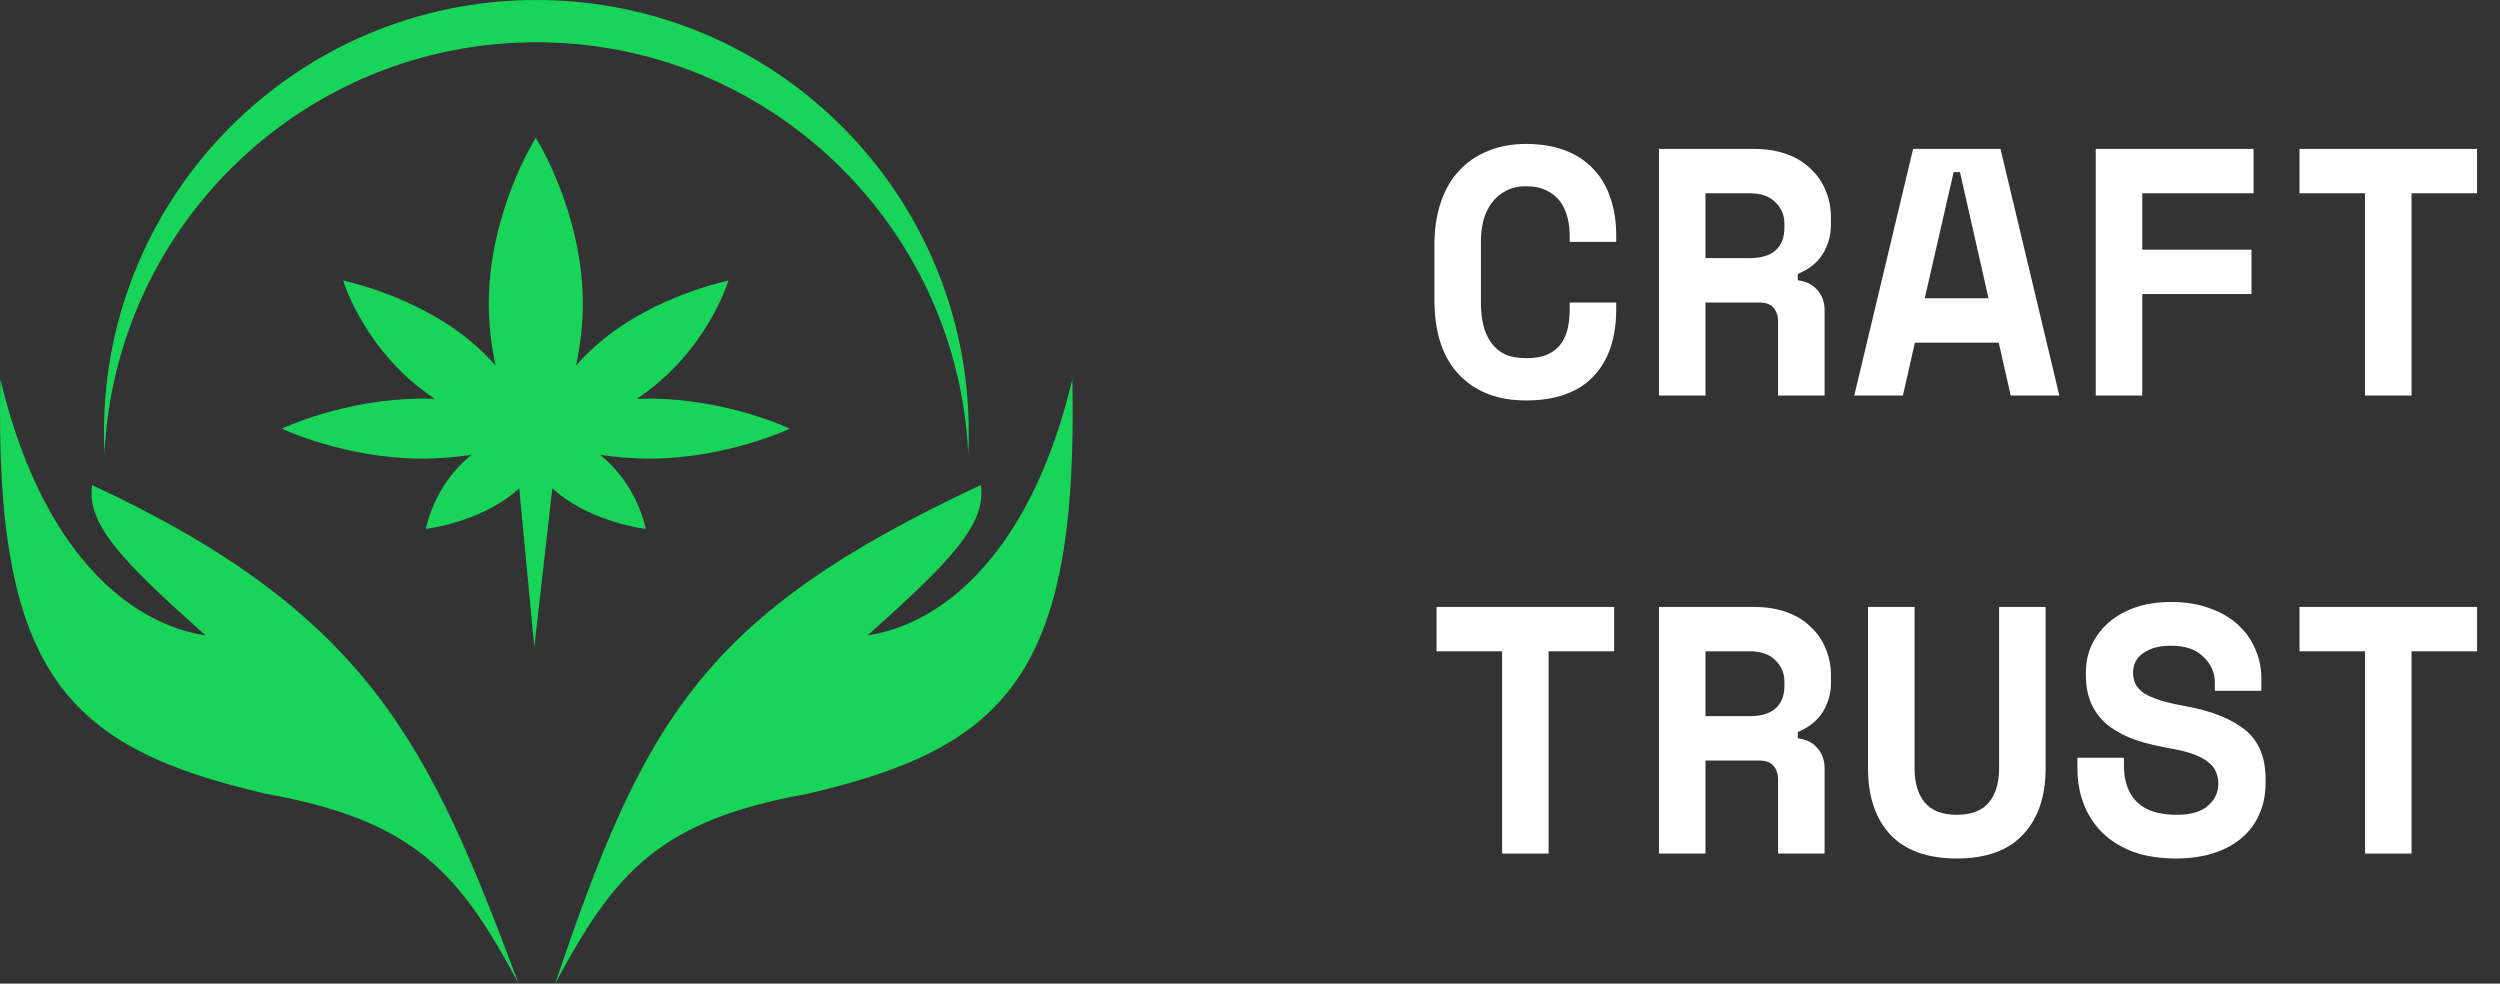 <svg xmlns="http://www.w3.org/2000/svg" width="61" height="24" viewBox="0 0 61 24" fill="none">
<rect x="0" y="0" width="61" height="24" fill="#333333" stroke="none"/>
<path d="M37.235 8.739C37.453 8.739 37.631 8.708 37.768 8.645C37.912 8.576 38.02 8.487 38.095 8.378C38.175 8.264 38.23 8.135 38.258 7.991C38.287 7.842 38.301 7.691 38.301 7.536V7.381H39.436V7.536C39.436 8.252 39.247 8.805 38.869 9.195C38.496 9.579 37.952 9.771 37.235 9.771C36.548 9.771 36.003 9.562 35.602 9.143C35.201 8.725 35 8.115 35 7.312V5.971C35 5.587 35.052 5.243 35.155 4.94C35.258 4.63 35.407 4.372 35.602 4.166C35.797 3.954 36.032 3.793 36.307 3.684C36.582 3.57 36.891 3.512 37.235 3.512C37.591 3.512 37.906 3.564 38.181 3.667C38.456 3.77 38.685 3.919 38.869 4.114C39.058 4.309 39.198 4.544 39.29 4.819C39.387 5.094 39.436 5.404 39.436 5.748V5.902H38.301V5.748C38.301 5.604 38.284 5.461 38.25 5.318C38.215 5.175 38.158 5.046 38.078 4.931C37.998 4.816 37.889 4.725 37.751 4.656C37.614 4.581 37.442 4.544 37.235 4.544C37.046 4.544 36.883 4.581 36.745 4.656C36.608 4.725 36.493 4.822 36.401 4.948C36.31 5.069 36.241 5.212 36.195 5.378C36.155 5.538 36.135 5.708 36.135 5.885V7.398C36.135 7.593 36.155 7.774 36.195 7.94C36.235 8.1 36.298 8.241 36.384 8.361C36.47 8.481 36.582 8.576 36.719 8.645C36.863 8.708 37.035 8.739 37.235 8.739Z" fill="white"/>
<path d="M44.52 9.651H43.385V7.845C43.385 7.708 43.347 7.596 43.273 7.51C43.204 7.424 43.087 7.381 42.92 7.381H41.614V9.651H40.479V3.633H42.783C43.093 3.633 43.365 3.676 43.6 3.762C43.835 3.848 44.029 3.968 44.184 4.123C44.345 4.272 44.465 4.447 44.545 4.647C44.631 4.848 44.674 5.063 44.674 5.292V5.498C44.674 5.745 44.608 5.977 44.477 6.195C44.345 6.407 44.141 6.57 43.866 6.685V6.839C44.067 6.862 44.224 6.94 44.339 7.072C44.459 7.203 44.52 7.37 44.52 7.57V9.651ZM41.614 6.298H42.697C42.972 6.298 43.181 6.235 43.325 6.109C43.468 5.977 43.539 5.794 43.539 5.559V5.455C43.539 5.255 43.468 5.083 43.325 4.94C43.181 4.791 42.972 4.716 42.697 4.716H41.614V6.298Z" fill="white"/>
<path d="M48.769 8.361H46.723L46.431 9.651H45.244L46.68 3.633H48.812L50.248 9.651H49.061L48.769 8.361ZM46.964 7.278H48.52L47.823 4.2H47.669L46.964 7.278Z" fill="white"/>
<path d="M51.136 3.633H54.987V4.716H52.271V6.092H54.936V7.175H52.271V9.651H51.136V3.633Z" fill="white"/>
<path d="M56.108 3.633H60.44V4.716H58.841V9.651H57.706V4.716H56.108V3.633Z" fill="white"/>
<path d="M35.052 14.809H39.385V15.892H37.786V20.827H36.651V15.892H35.052V14.809Z" fill="white"/>
<path d="M44.52 20.827H43.385V19.021C43.385 18.884 43.348 18.772 43.273 18.686C43.204 18.6 43.087 18.557 42.921 18.557H41.614V20.827H40.479V14.809H42.783C43.093 14.809 43.365 14.852 43.6 14.938C43.835 15.024 44.03 15.144 44.184 15.299C44.345 15.448 44.465 15.623 44.545 15.823C44.632 16.024 44.675 16.239 44.675 16.468V16.674C44.675 16.921 44.609 17.153 44.477 17.371C44.345 17.583 44.142 17.746 43.866 17.861V18.015C44.067 18.038 44.225 18.116 44.339 18.248C44.46 18.379 44.52 18.546 44.52 18.746V20.827ZM41.614 17.474H42.697C42.972 17.474 43.181 17.411 43.325 17.285C43.468 17.153 43.54 16.97 43.54 16.735V16.631C43.54 16.431 43.468 16.259 43.325 16.116C43.181 15.967 42.972 15.892 42.697 15.892H41.614V17.474Z" fill="white"/>
<path d="M49.913 14.809V18.746C49.913 19.434 49.729 19.973 49.362 20.363C49.001 20.752 48.463 20.947 47.746 20.947C47.03 20.947 46.488 20.752 46.121 20.363C45.76 19.973 45.58 19.434 45.58 18.746V14.809H46.715V18.746C46.715 19.102 46.798 19.38 46.964 19.58C47.13 19.781 47.391 19.881 47.746 19.881C48.102 19.881 48.362 19.781 48.529 19.58C48.695 19.38 48.778 19.102 48.778 18.746V14.809H49.913Z" fill="white"/>
<path d="M54.042 16.649C54.042 16.408 53.947 16.199 53.758 16.021C53.575 15.843 53.314 15.755 52.976 15.755C52.689 15.755 52.463 15.815 52.297 15.935C52.13 16.05 52.047 16.207 52.047 16.408C52.047 16.511 52.067 16.606 52.108 16.692C52.148 16.772 52.216 16.846 52.314 16.915C52.417 16.978 52.549 17.035 52.709 17.087C52.876 17.139 53.085 17.187 53.337 17.233C53.967 17.348 54.449 17.54 54.781 17.809C55.114 18.078 55.28 18.477 55.28 19.004V19.107C55.28 19.388 55.228 19.643 55.125 19.872C55.028 20.096 54.884 20.288 54.695 20.448C54.506 20.609 54.277 20.732 54.007 20.818C53.738 20.904 53.434 20.947 53.096 20.947C52.701 20.947 52.351 20.893 52.047 20.784C51.749 20.669 51.5 20.514 51.299 20.32C51.099 20.119 50.947 19.887 50.844 19.623C50.741 19.354 50.689 19.061 50.689 18.746V18.488H51.824V18.695C51.824 19.056 51.927 19.345 52.133 19.563C52.345 19.775 52.672 19.881 53.113 19.881C53.457 19.881 53.712 19.806 53.878 19.657C54.045 19.509 54.128 19.331 54.128 19.125C54.128 19.027 54.111 18.935 54.076 18.849C54.042 18.758 53.982 18.677 53.896 18.609C53.81 18.534 53.692 18.468 53.543 18.411C53.394 18.354 53.205 18.305 52.976 18.265C52.672 18.213 52.394 18.147 52.142 18.067C51.89 17.981 51.669 17.869 51.48 17.732C51.297 17.594 51.153 17.422 51.05 17.216C50.947 17.01 50.895 16.758 50.895 16.459V16.408C50.895 16.161 50.944 15.935 51.041 15.729C51.145 15.517 51.285 15.333 51.463 15.178C51.646 15.024 51.864 14.903 52.116 14.817C52.374 14.732 52.66 14.688 52.976 14.688C53.331 14.688 53.646 14.74 53.921 14.843C54.197 14.941 54.426 15.075 54.609 15.247C54.798 15.419 54.939 15.617 55.03 15.841C55.128 16.064 55.177 16.299 55.177 16.545V16.855H54.042V16.649Z" fill="white"/>
<path d="M56.108 14.809H60.441V15.892H58.842V20.827H57.707V15.892H56.108V14.809Z" fill="white"/>
<path d="M19.703 19.368C16.093 20.017 15.001 21.277 13.547 24C15.721 17.547 17.162 14.997 23.932 11.835C24.074 12.796 23.175 13.713 21.168 15.504C23.061 15.217 25.174 13.425 26.165 9.254C26.319 16.454 24.552 18.243 19.703 19.368Z" fill="#18D458"/>
<path d="M6.486 19.368C10.104 20.017 11.198 21.277 12.655 24C10.481 18.202 9.033 14.997 2.247 11.835C2.105 12.796 3.005 13.713 5.017 15.504C3.12 15.217 1.002 13.425 0.009 9.254C-0.145 16.454 1.626 18.243 6.486 19.368Z" fill="#18D458"/>
<path fill-rule="evenodd" clip-rule="evenodd" d="M23.625 11.066C23.633 10.896 23.638 10.723 23.638 10.551C23.638 4.724 18.914 0 13.087 0C7.26 0 2.536 4.724 2.536 10.551C2.536 10.723 2.541 10.895 2.549 11.066C2.818 5.479 7.433 1.031 13.087 1.031C18.741 1.031 23.356 5.479 23.625 11.066Z" fill="#18D458"/>
<path d="M19.271 10.459C19.271 10.459 17.733 9.727 15.837 9.727C15.735 9.727 15.634 9.729 15.535 9.733C15.698 9.625 15.854 9.509 16.002 9.387C17.343 8.282 17.774 6.846 17.774 6.846C17.774 6.846 16.03 7.2 14.689 8.305C14.45 8.502 14.239 8.709 14.056 8.917C14.155 8.451 14.221 7.942 14.221 7.408C14.221 5.173 13.073 3.361 13.073 3.361C13.073 3.361 11.926 5.173 11.926 7.408C11.926 7.942 11.992 8.451 12.091 8.917C11.907 8.709 11.697 8.502 11.458 8.305C10.117 7.2 8.373 6.846 8.373 6.846C8.373 6.846 8.803 8.282 10.144 9.387C10.293 9.509 10.449 9.625 10.612 9.733C10.511 9.729 10.411 9.727 10.31 9.727C8.413 9.727 6.876 10.459 6.876 10.459C6.876 10.459 8.413 11.19 10.31 11.19C10.731 11.19 11.134 11.153 11.507 11.097C11.492 11.109 11.477 11.121 11.463 11.133C10.572 11.867 10.391 12.906 10.391 12.906C10.391 12.906 11.653 12.757 12.544 12.023C12.587 11.988 12.629 11.951 12.669 11.913L13.037 15.793L13.477 11.913C13.518 11.95 13.559 11.987 13.603 12.023C14.494 12.757 15.756 12.906 15.756 12.906C15.756 12.906 15.574 11.867 14.684 11.133C14.669 11.121 14.654 11.109 14.64 11.097C15.012 11.153 15.416 11.19 15.837 11.19C17.733 11.19 19.271 10.459 19.271 10.459Z" fill="#18D458"/>
</svg>
